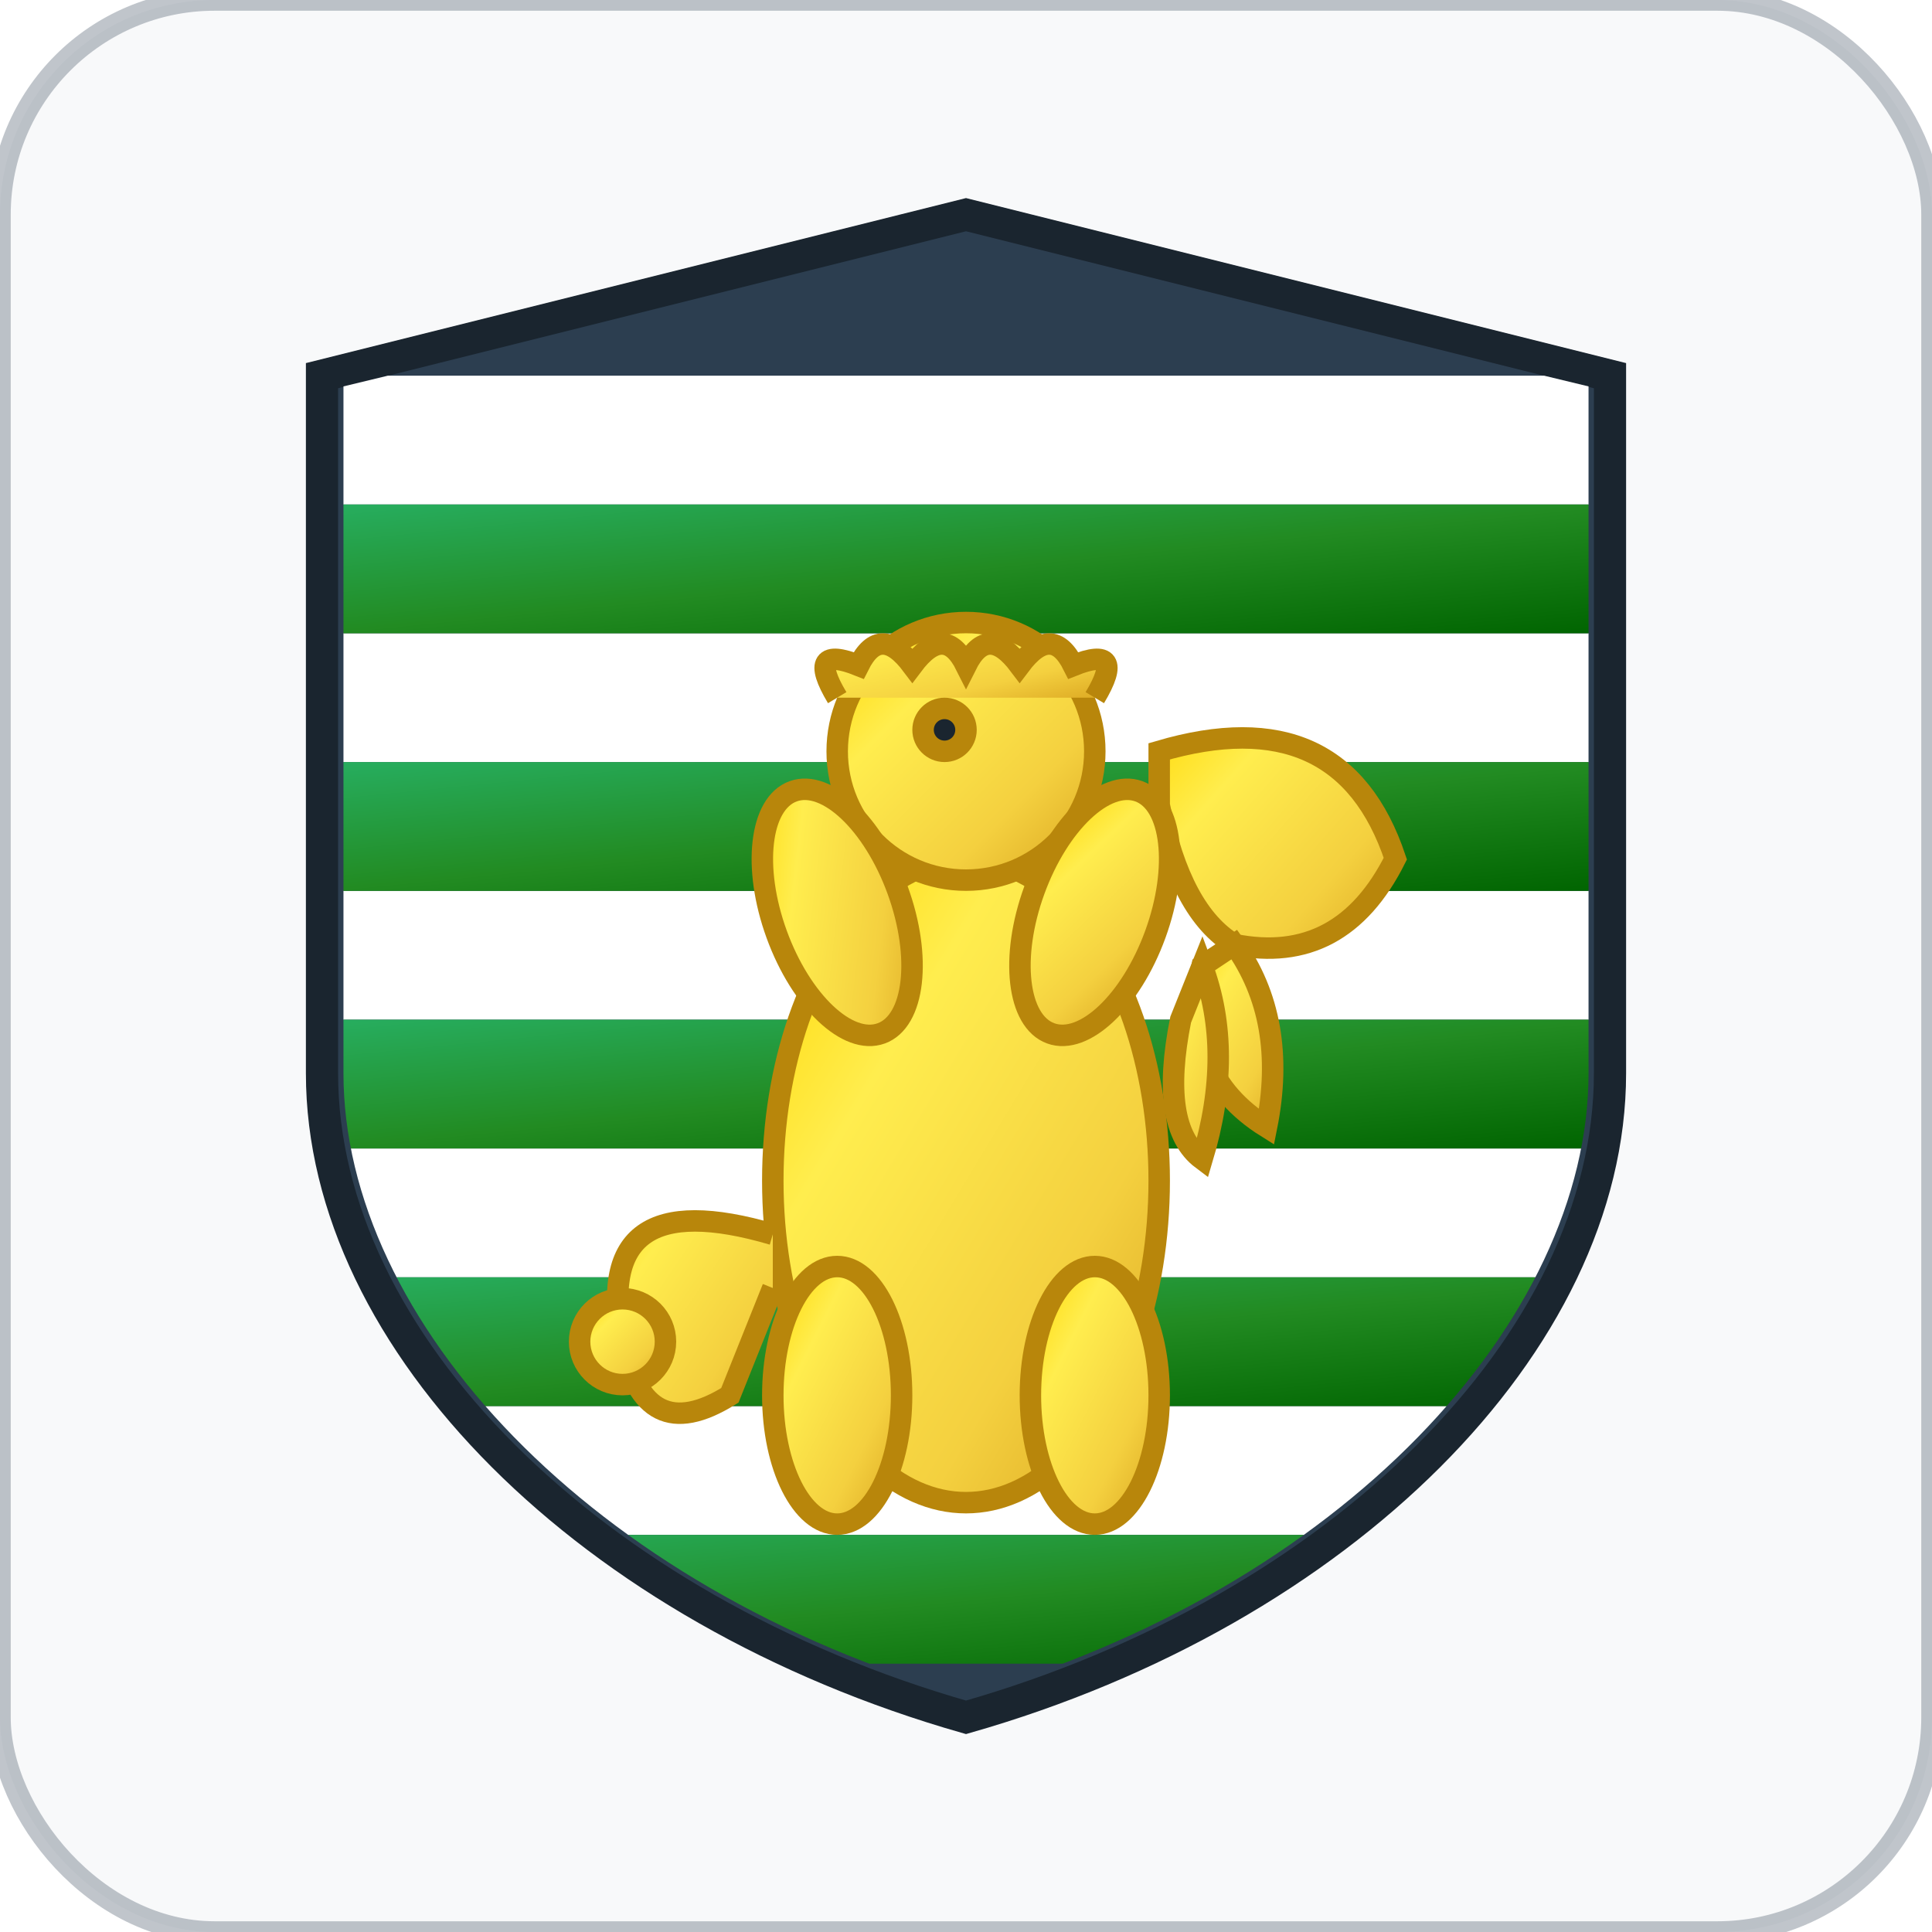 <svg xmlns="http://www.w3.org/2000/svg" viewBox="0 0 180 180" width="180" height="180">
  <defs>
    <linearGradient id="gold180" x1="0%" y1="0%" x2="100%" y2="100%">
      <stop offset="0%" style="stop-color:#ffd700;stop-opacity:1" />
      <stop offset="30%" style="stop-color:#ffed4e;stop-opacity:1" />
      <stop offset="70%" style="stop-color:#f4d03f;stop-opacity:1" />
      <stop offset="100%" style="stop-color:#daa520;stop-opacity:1" />
    </linearGradient>
    <linearGradient id="green180" x1="0%" y1="0%" x2="100%" y2="100%">
      <stop offset="0%" style="stop-color:#27ae60;stop-opacity:1" />
      <stop offset="50%" style="stop-color:#228b22;stop-opacity:1" />
      <stop offset="100%" style="stop-color:#006400;stop-opacity:1" />
    </linearGradient>
    <filter id="shadow180">
      <feDropShadow dx="3" dy="3" stdDeviation="4" flood-opacity="0.3"/>
    </filter>
  </defs>
  
  <!-- Background with rounded corners for iOS -->
  <rect width="180" height="180" rx="20" ry="20" fill="#f8f9fa"/>
  
  <!-- Shield shape -->
  <path d="M90 20 L150 35 L150 100 C150 125 125 150 90 160 C55 150 30 125 30 100 L30 35 Z" 
        fill="#2c3e50" stroke="#1a252f" stroke-width="3" filter="url(#shadow180)"/>
  
  <!-- Clipping path for stripes -->
  <defs>
    <clipPath id="shield180">
      <path d="M90 22 L148 36 L148 100 C148 123 125 148 90 158 C55 148 32 123 32 100 L32 36 Z"/>
    </clipPath>
  </defs>
  
  <g clip-path="url(#shield180)">
    <!-- White stripes -->
    <rect x="30" y="35" width="120" height="12" fill="#ffffff"/>
    <rect x="30" y="59" width="120" height="12" fill="#ffffff"/>
    <rect x="30" y="83" width="120" height="12" fill="#ffffff"/>
    <rect x="30" y="107" width="120" height="12" fill="#ffffff"/>
    <rect x="30" y="131" width="120" height="12" fill="#ffffff"/>
    
    <!-- Green stripes -->
    <rect x="30" y="47" width="120" height="12" fill="url(#green180)"/>
    <rect x="30" y="71" width="120" height="12" fill="url(#green180)"/>
    <rect x="30" y="95" width="120" height="12" fill="url(#green180)"/>
    <rect x="30" y="119" width="120" height="12" fill="url(#green180)"/>
    <rect x="30" y="143" width="120" height="12" fill="url(#green180)"/>
    
    <!-- Detailed Griffin/Lion rampant -->
    <g fill="url(#gold180)" stroke="#b8860b" stroke-width="2" filter="url(#shadow180)">
      <!-- Main body -->
      <ellipse cx="90" cy="110" rx="18" ry="30"/>
      
      <!-- Head -->
      <circle cx="90" cy="70" r="12"/>
      
      <!-- Mane details -->
      <path d="M78 65 Q75 60 80 62 Q82 58 85 62 Q88 58 90 62 Q92 58 95 62 Q98 58 100 62 Q105 60 102 65"/>
      
      <!-- Wings -->
      <path d="M108 70 Q125 65 130 80 Q125 90 115 88 Q110 85 108 75 Z"/>
      <path d="M115 88 Q120 95 118 105 Q110 100 112 90 Z"/>
      <path d="M112 90 Q115 98 112 108 Q108 105 110 95 Z"/>
      
      <!-- Front paws raised -->
      <ellipse cx="78" cy="85" rx="6" ry="12" transform="rotate(-20 78 85)"/>
      <ellipse cx="102" cy="85" rx="6" ry="12" transform="rotate(20 102 85)"/>
      
      <!-- Rear paws -->
      <ellipse cx="78" cy="130" rx="6" ry="12"/>
      <ellipse cx="102" cy="130" rx="6" ry="12"/>
      
      <!-- Tail with tuft -->
      <path d="M72 115 Q55 110 58 125 Q60 135 68 130 Q70 125 72 120"/>
      <circle cx="58" cy="125" r="4"/>
      
      <!-- Eye -->
      <circle cx="88" cy="68" r="2" fill="#1a252f"/>
    </g>
  </g>
  
  <!-- Subtle border -->
  <rect width="180" height="180" rx="20" ry="20" fill="none" stroke="#2c3e50" stroke-width="2" opacity="0.3"/>
</svg>